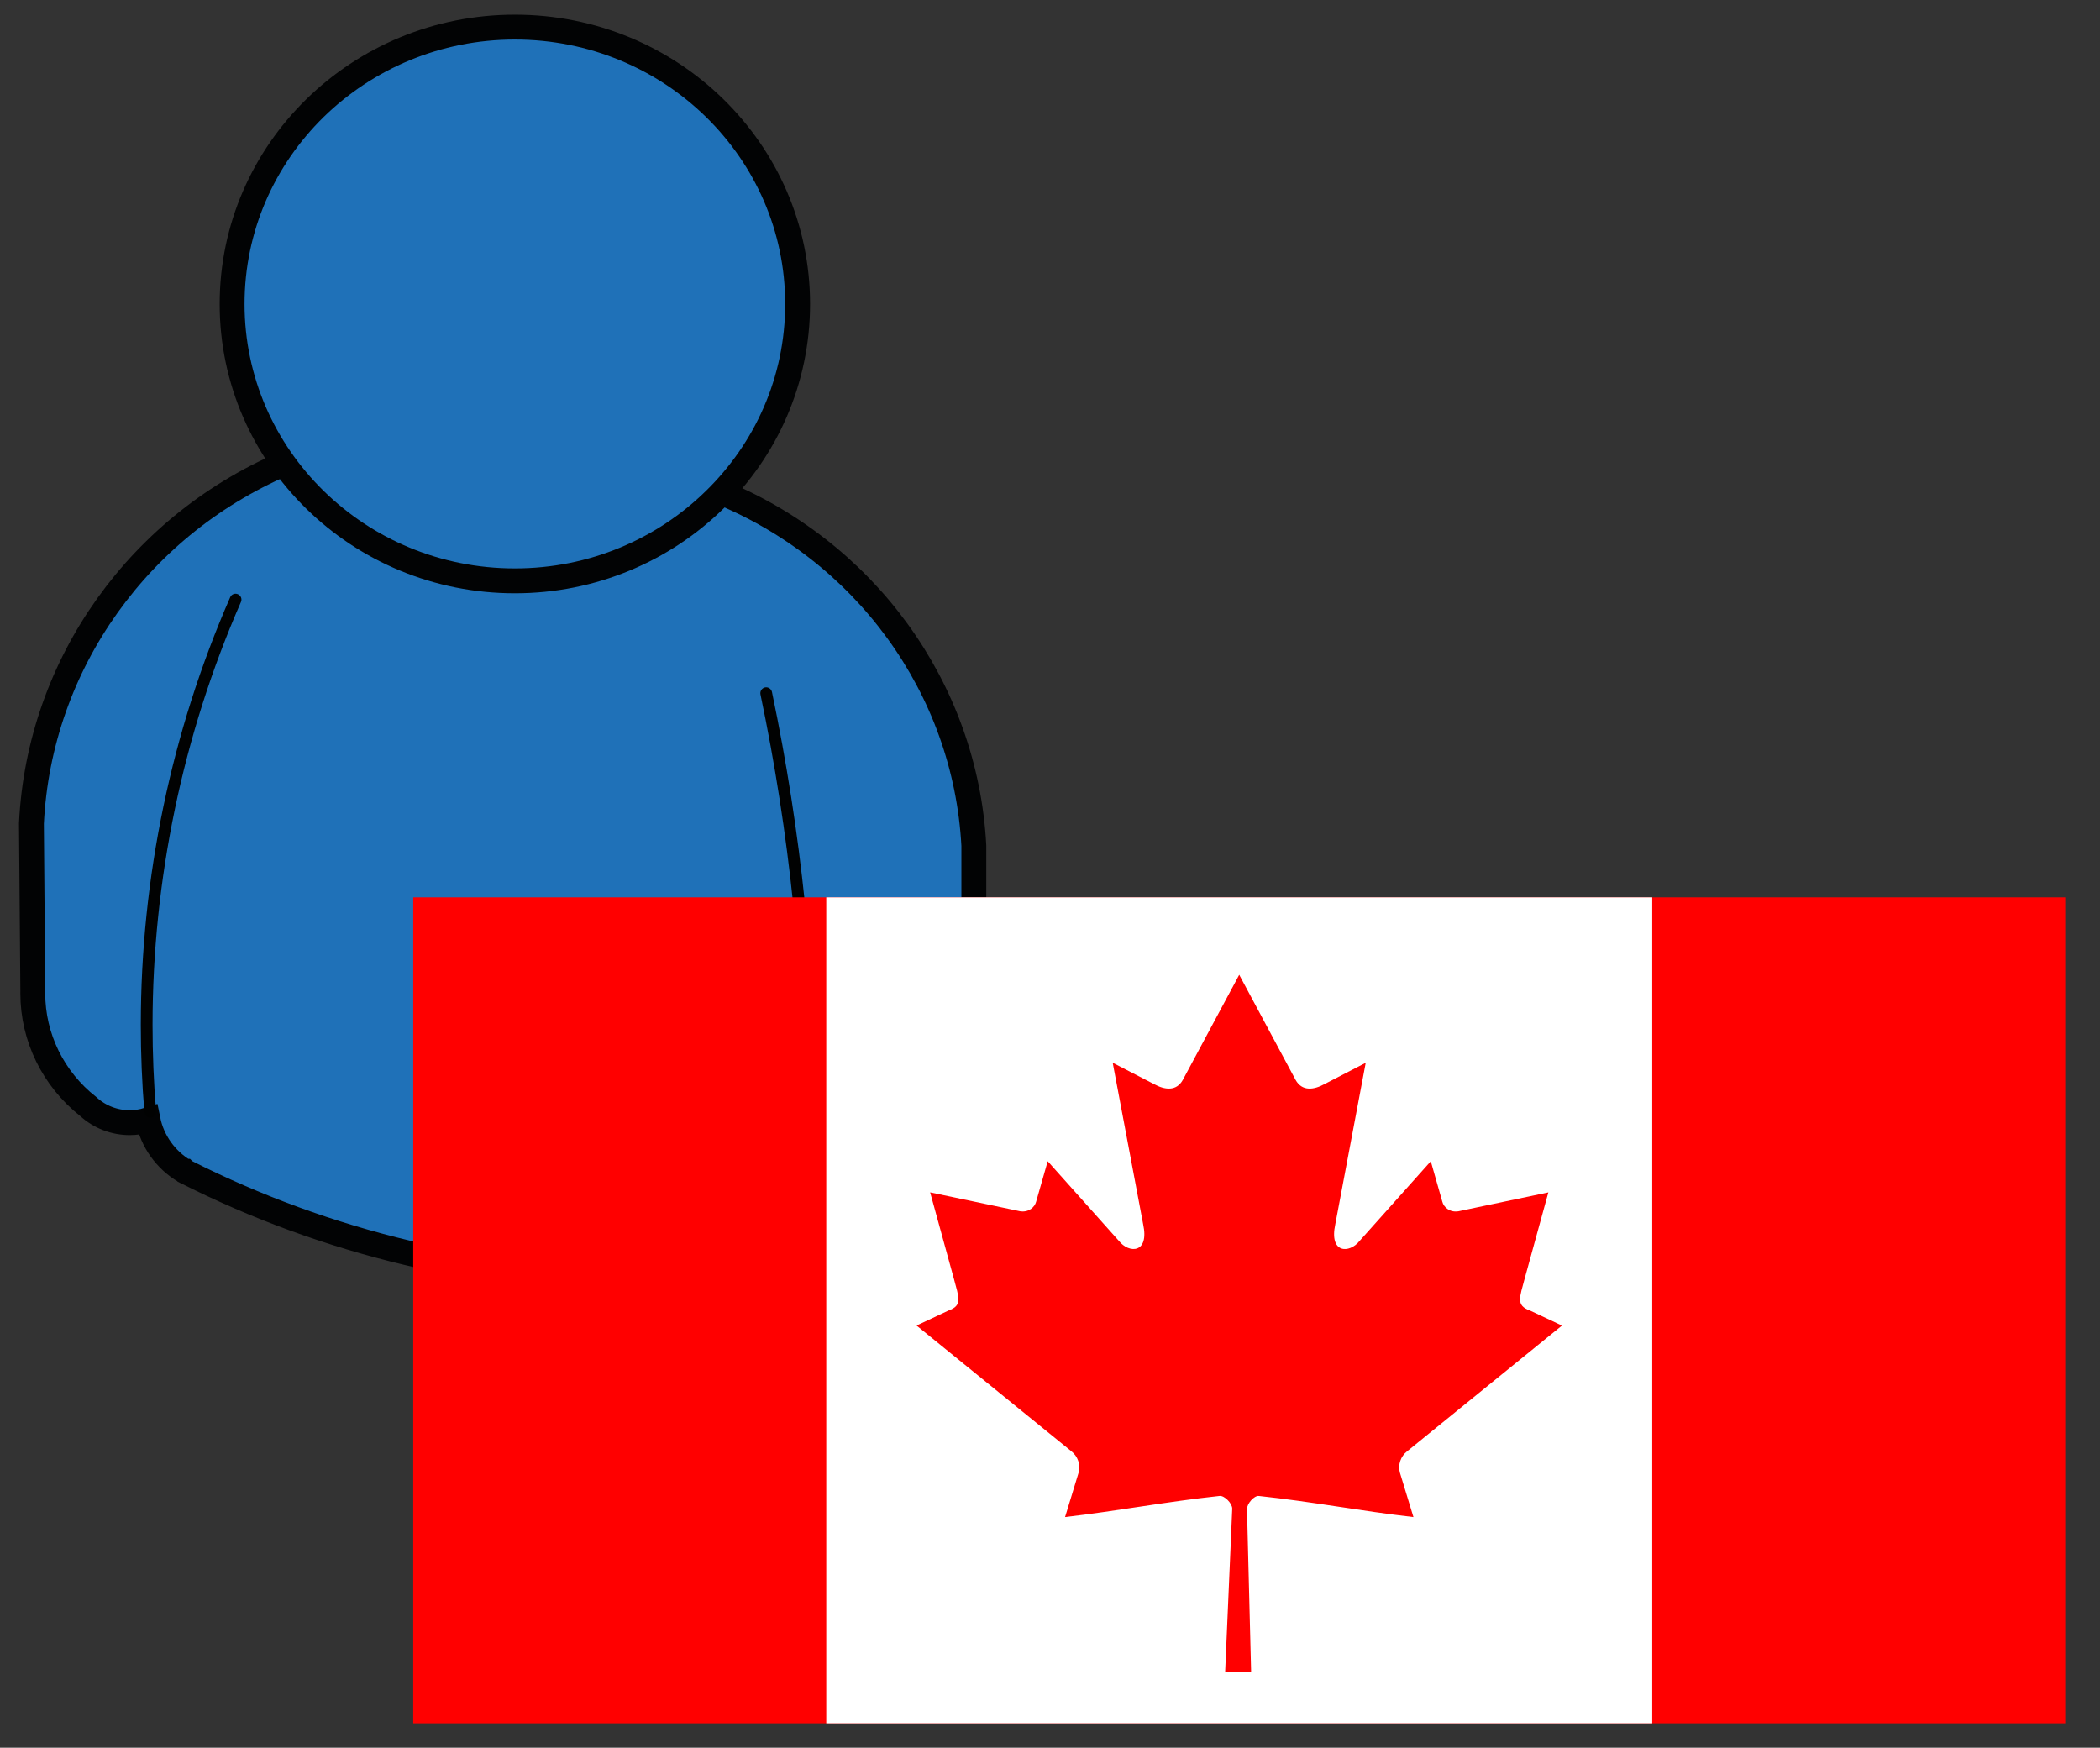 <?xml version="1.0" encoding="utf-8"?>
<!-- Generator: Adobe Illustrator 16.0.4, SVG Export Plug-In . SVG Version: 6.00 Build 0)  -->
<!DOCTYPE svg PUBLIC "-//W3C//DTD SVG 1.1//EN" "http://www.w3.org/Graphics/SVG/1.1/DTD/svg11.dtd">
<svg version="1.1" id="Layer_1" xmlns="http://www.w3.org/2000/svg" xmlns:xlink="http://www.w3.org/1999/xlink" x="0px" y="0px"
	 width="77.5px" height="64.5px" viewBox="0 0 77.5 64.5" enable-background="new 0 0 77.5 64.5" xml:space="preserve">
<rect x="0" y="0" width="77.5" height="64.5" fill="#333333" stroke="none"/>
<g>
	<path fill="#1F71B8" stroke="#020304" stroke-width="0.918" d="M26.399,18.088c5.51,2.188,9.229,7.305,9.54,13.119v0.012v10.91
		c0,0.029-0.006,0.061-0.02,0.09c-0.771,1.707-2.125,3.098-3.833,3.924l0,0c-0.303,0.15-0.633,0.225-0.957,0.225
		c-0.506,0-1.004-0.178-1.398-0.516c-1.701,0.895-3.597,1.377-5.528,1.406l0,0c-0.152,0.002-0.304,0.002-0.456,0.002
		c-5.886,0-11.688-1.381-16.919-4.027c-0.002-0.002-0.004-0.004-0.006-0.006c-0.002,0-0.004-0.002-0.006-0.002
		c-0.707-0.42-1.195-1.109-1.354-1.896c-0.22,0.068-0.447,0.104-0.673,0.104c-0.559,0-1.109-0.205-1.533-0.596l0,0
		c-1.293-1.018-2.046-2.555-2.046-4.18c0-0.021,0-0.047,0.001-0.068L1.16,30.404v-0.016c0.287-5.891,4.009-11.098,9.562-13.379
		L26.399,18.088z"/>
	<path fill="#1F71B8" stroke="#020304" stroke-width="0.918" d="M29.436,11.219c0-2.824-1.17-5.379-3.059-7.229
		C24.489,2.142,21.88,1,19.001,1s-5.489,1.143-7.377,2.99c-1.888,1.85-3.058,4.404-3.058,7.229c0,2.822,1.17,5.377,3.057,7.225
		c1.889,1.851,4.499,2.992,7.377,2.992c2.879,0,5.489-1.143,7.375-2.992C28.266,16.596,29.436,14.041,29.436,11.219"/>
	<path fill="#010202" d="M5.329,41.049c-0.088-1.068-0.133-2.143-0.133-3.217c0-5.417,1.124-10.822,3.299-15.791
		c0.048-0.111,0.176-0.16,0.285-0.111c0.11,0.049,0.161,0.176,0.112,0.285C6.741,27.131,5.63,32.474,5.63,37.832
		c0,1.062,0.043,2.123,0.131,3.182c0.01,0.119-0.079,0.225-0.198,0.234C5.443,41.258,5.339,41.168,5.329,41.049z"/>
	<path fill="#010202" d="M29.549,45.58c0.085-1.465,0.127-2.934,0.127-4.4c0-5.223-0.539-10.439-1.611-15.553
		c-0.025-0.117,0.051-0.232,0.167-0.258c0.117-0.023,0.231,0.051,0.257,0.168c1.078,5.143,1.622,10.391,1.622,15.643
		c0,1.475-0.043,2.951-0.13,4.426c-0.006,0.119-0.109,0.211-0.229,0.203C29.633,45.803,29.542,45.699,29.549,45.58z"/>
</g>
<rect x="15.25" y="33.117" fill="#FF0000" width="60.967" height="30.483"/>
<rect x="30.493" y="33.117" fill="#FFFFFF" width="30.482" height="30.483"/>
<path fill="#FF0000" d="M45.733,35.975l-2.081,3.88c-0.234,0.421-0.657,0.382-1.08,0.146l-1.508-0.779l1.123,5.957
	c0.236,1.089-0.521,1.089-0.894,0.618l-2.628-2.941l-0.427,1.494c-0.049,0.196-0.266,0.402-0.59,0.353l-3.322-0.698l0.873,3.173
	c0.186,0.706,0.333,0.999-0.188,1.185l-1.185,0.557l5.72,4.646c0.227,0.177,0.341,0.493,0.261,0.779l-0.501,1.643
	c1.969-0.227,3.733-0.569,5.704-0.779c0.174-0.019,0.465,0.269,0.465,0.47l-0.261,6.02h0.958l-0.152-6.006
	c-0.001-0.201,0.263-0.502,0.438-0.483c1.97,0.21,3.735,0.553,5.705,0.779l-0.501-1.643c-0.08-0.286,0.033-0.603,0.26-0.779
	l5.721-4.646l-1.185-0.557c-0.521-0.186-0.375-0.479-0.188-1.185l0.872-3.173l-3.322,0.698c-0.324,0.05-0.541-0.156-0.591-0.353
	l-0.426-1.494l-2.628,2.941c-0.373,0.471-1.132,0.471-0.896-0.618l1.123-5.957l-1.507,0.779c-0.422,0.235-0.845,0.274-1.081-0.146"
	/>
</svg>
